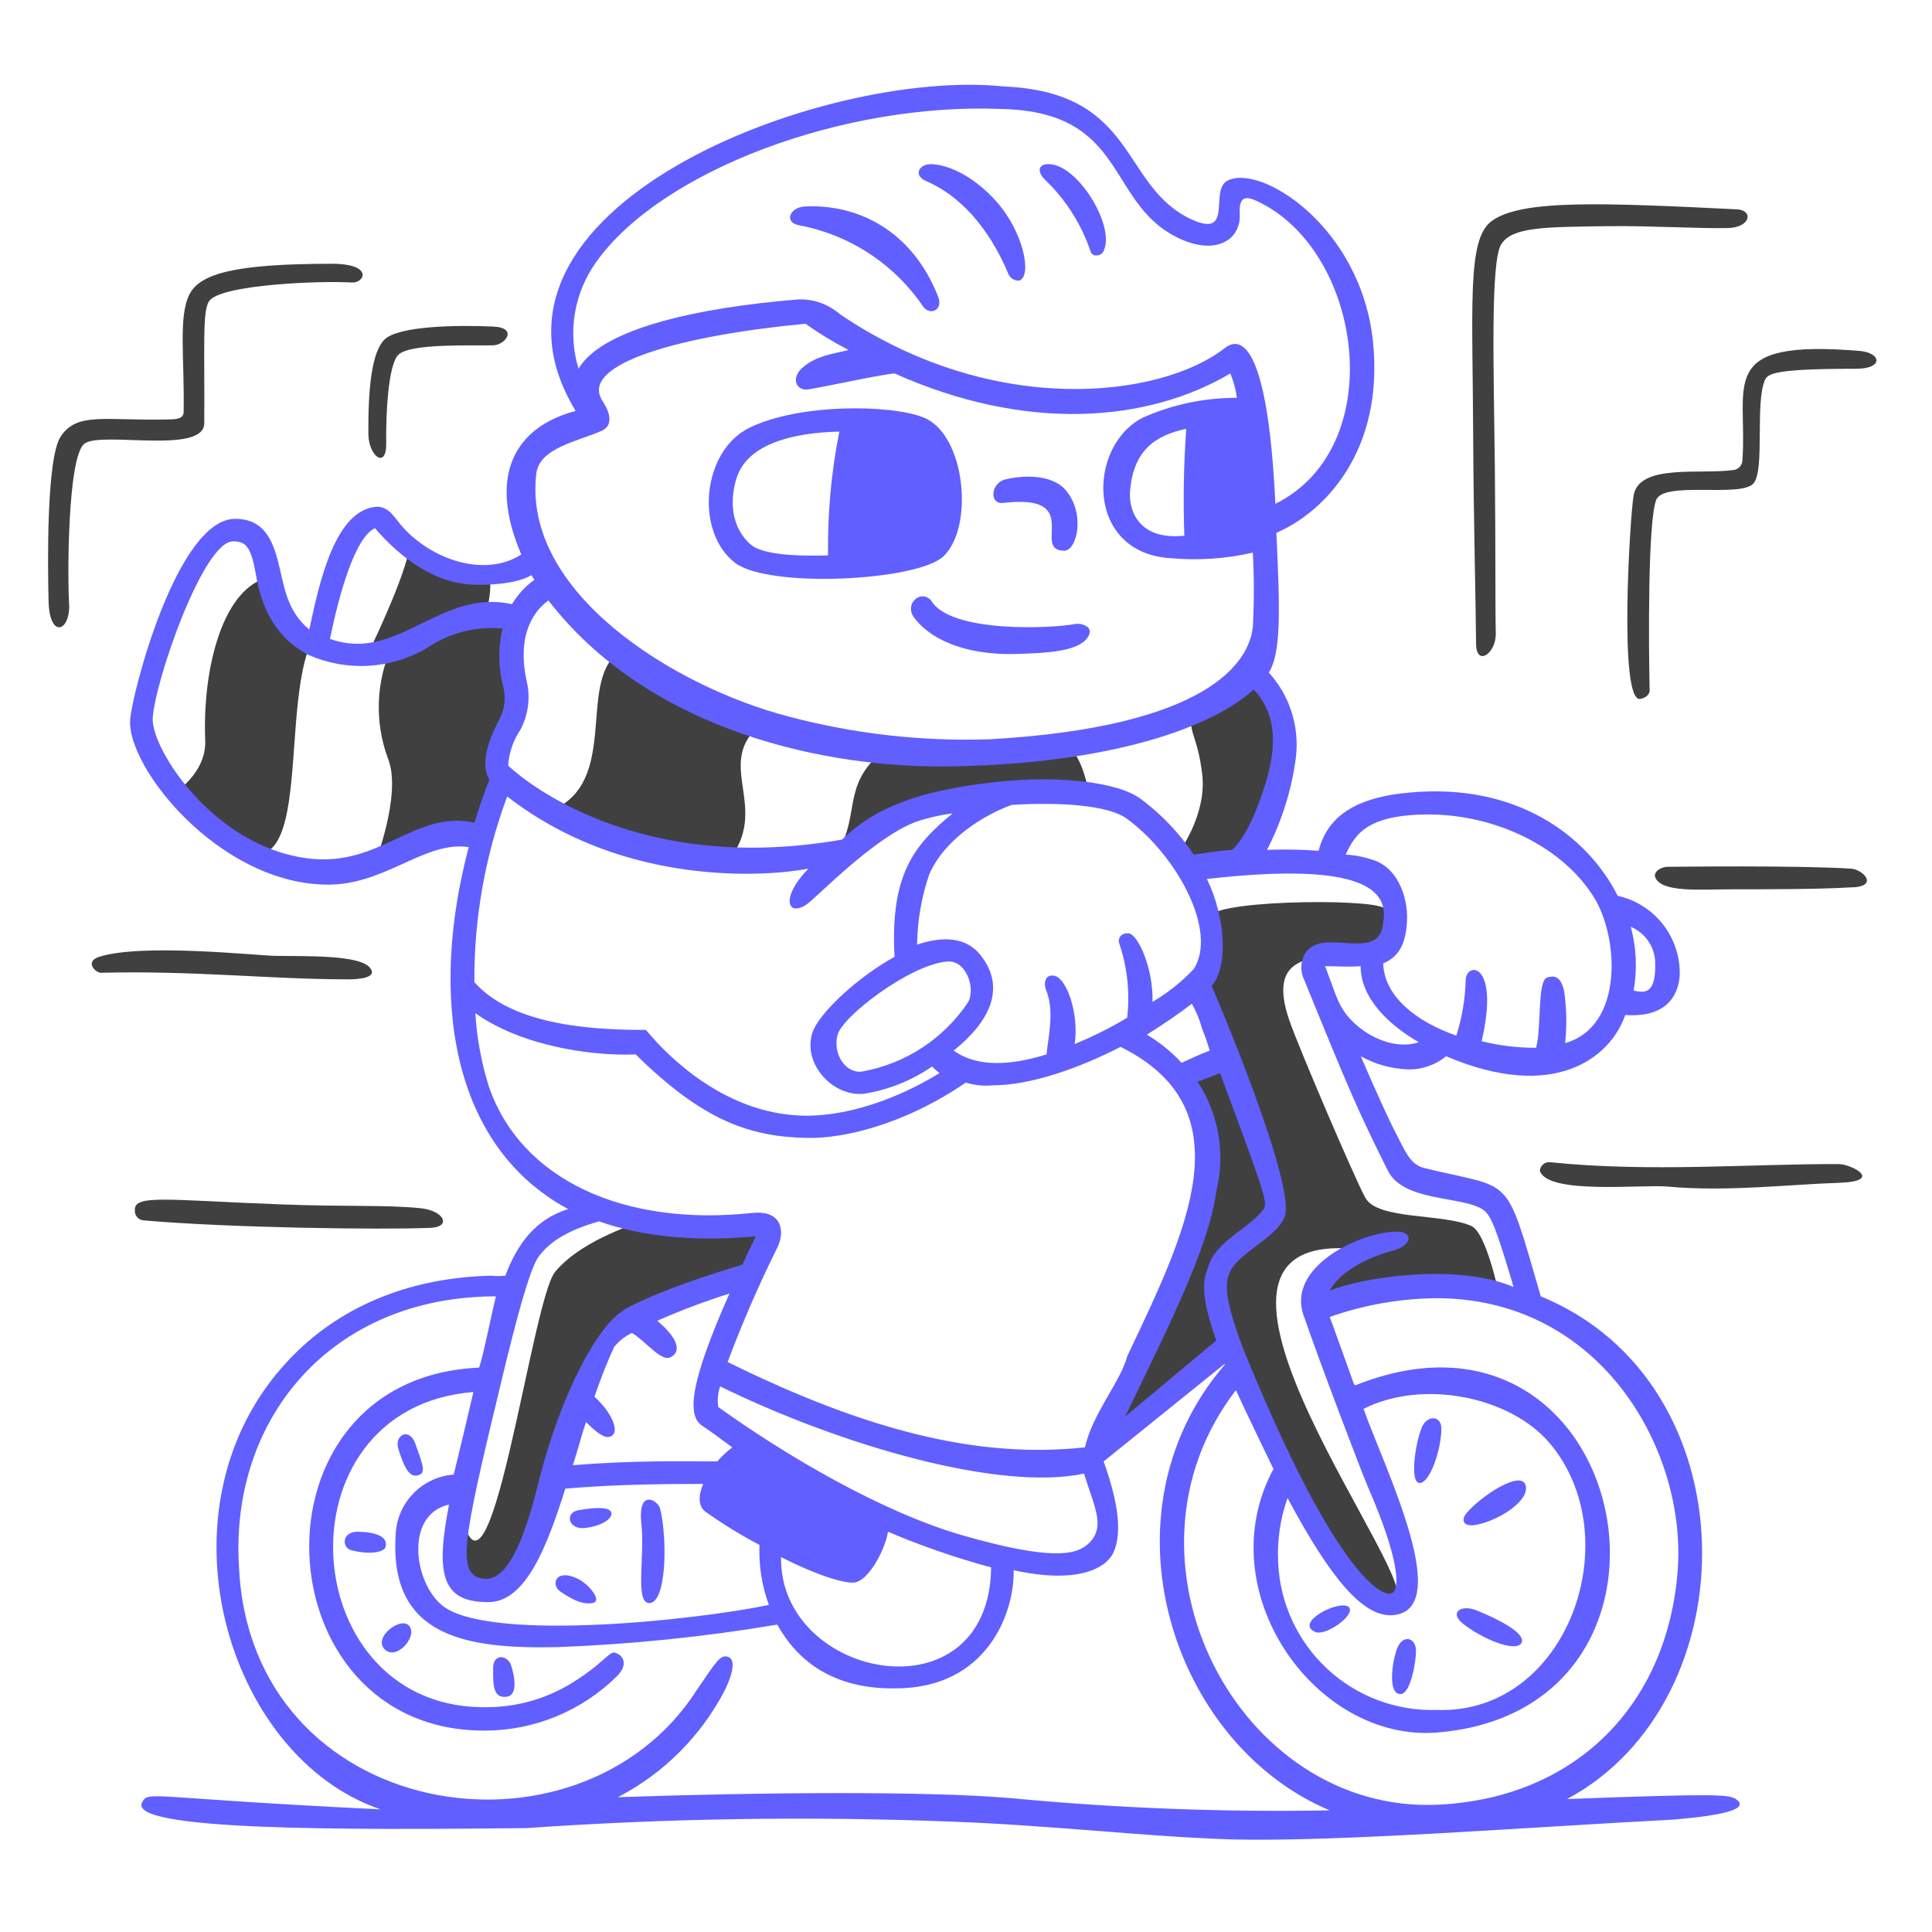 <svg width="155" height="155" viewBox="0 0 155 155" fill="none" xmlns="http://www.w3.org/2000/svg">
<path d="M13.905 63.672C13.905 63.672 16.572 62.091 16.464 59.383C16.232 53.586 17.894 47.043 21.656 46.29C21.733 48.246 21.957 49.901 24.666 52.312C22.258 59.684 25.945 76.99 13.905 63.672Z" fill="#404040"/>
<path d="M30.008 69.466C30.008 69.466 32.268 63.746 31.137 60.887C30.043 57.955 30.151 54.708 31.438 51.855C33.545 49.974 38.511 49.673 40.919 49.673C40.452 51.013 40.452 52.472 40.919 53.812C41.746 55.692 40.693 58.627 40.317 59.455C39.941 60.284 40.239 62.466 40.239 62.466L38.584 67.131C38.584 67.131 35.425 66.305 30.008 69.466Z" fill="#404040"/>
<path d="M29.406 52.686C29.406 52.686 32.19 47.042 32.792 44.258C36.027 45.537 37.307 46.515 38.736 46.139C40.166 45.763 38.582 50.804 38.582 50.804L29.406 52.686Z" fill="#404040"/>
<path d="M44.229 65.026C49.722 62.769 46.336 54.868 49.571 52.385C51.603 53.965 57.623 57.426 60.858 58.252C57.472 61.34 61.535 64.573 58.751 68.636C58.75 68.638 48.593 68.412 44.229 65.026Z" fill="#404040"/>
<path d="M67.179 68.412C69.06 65.252 67.48 63.07 70.865 60.211C75.462 60.457 80.072 60.281 84.636 59.684C86.817 59.232 87.42 64.048 87.42 64.048C82.981 62.694 72.07 63.672 67.179 68.412Z" fill="#404040"/>
<path d="M94.794 68.036C94.794 68.036 96.826 65.18 96.449 62.092C96.073 59.004 95.321 58.781 95.622 57.276C97.461 56.274 99.178 55.062 100.739 53.665C105.328 58.405 102.319 65.399 100.512 69.39L95.847 69.842L94.794 68.036Z" fill="#404040"/>
<path d="M51.678 97.908C50.312 98.401 46.464 99.695 44.53 102.047C42.626 104.363 39.188 131.919 36.931 121.083C36.931 121.083 35.649 126.129 37.608 127.253C38.66 127.858 39.79 128.082 41.219 126.501C42.648 124.921 46.562 113.108 48.518 107.238C51.077 104.605 60.181 102.724 60.181 102.724L61.761 98.058C61.683 98.058 53.022 97.427 51.678 97.908ZM105.705 104.83C110.385 103.294 115.366 102.907 120.227 103.702C120.227 103.702 119.242 98.901 118.045 98.359C115.775 97.334 110.546 97.896 109.542 96.102C108.735 94.661 104.2 84.063 103.447 81.881C100.591 73.603 111.047 78.793 111.649 75.033C111.799 74.653 111.821 74.235 111.712 73.842C111.604 73.448 111.37 73.101 111.047 72.852C109.768 72.024 96.449 72.249 97.126 73.679C97.373 74.644 97.419 75.648 97.264 76.631C97.109 77.615 96.755 78.556 96.224 79.397L98.406 84.966C98.406 84.966 96.073 85.719 94.267 86.32C101.792 92.264 88.775 114.838 88.323 116.197C88.323 116.197 93.665 112.283 98.857 108.296C101.114 114.616 107.284 127.333 111.875 128.462C114.886 127.634 92.01 99.116 108.263 100.169C106.228 102.649 105.554 103.852 105.705 104.83Z" fill="#404040"/>
<path d="M34.523 98.508C30.46 98.671 18.345 98.508 11.498 97.906C11.298 97.885 11.115 97.787 10.989 97.632C10.862 97.476 10.801 97.277 10.821 97.078C10.743 95.799 13.53 96.288 22.559 96.626C27.977 96.83 30.765 96.646 33.695 96.927C35.655 97.118 36.254 98.441 34.523 98.508Z" fill="#404040"/>
<path d="M27.976 78.57C21.58 78.57 15.643 77.855 8.112 78.043C7.66 78.055 6.76 77.148 7.957 76.764C11.425 75.657 20.599 76.667 22.104 76.687C24.663 76.724 28.897 76.596 29.703 77.665C30.324 78.484 28.653 78.57 27.976 78.57Z" fill="#404040"/>
<path d="M133.846 95.199C131.737 95 124.14 95.877 123.537 93.92C123.546 93.821 123.575 93.725 123.621 93.636C123.668 93.548 123.731 93.471 123.809 93.407C123.886 93.344 123.975 93.297 124.07 93.269C124.166 93.24 124.266 93.232 124.365 93.243C132.341 94.07 140.693 93.356 147.541 93.393C148.519 93.398 151.227 94.783 147.463 94.898C143.777 95.01 138.431 95.633 133.846 95.199Z" fill="#404040"/>
<path d="M138.961 71.347C136.403 71.347 133.269 71.638 132.791 70.368C132.649 69.989 133.167 69.541 133.844 69.541C134.521 69.541 144.232 69.414 148.517 69.691C149.497 69.755 150.85 71.196 148.367 71.196C145.96 71.347 141.596 71.347 138.961 71.347Z" fill="#404040"/>
<path d="M118.422 51.632C118.422 49.751 118.212 40.721 118.195 35.755C118.158 24.619 117.671 19.28 119.625 17.772C121.961 15.969 128.58 16.269 139.339 16.794C140.694 16.859 140.469 18.261 138.587 18.298C136.33 18.344 132.417 18.11 129.181 18.144C123.764 18.207 121.356 18.221 120.453 19.574C119.55 20.926 119.848 29.882 119.926 37.33C119.998 44.178 119.95 48.543 120.003 50.799C120.039 52.461 118.422 53.514 118.422 51.632Z" fill="#404040"/>
<path d="M131.589 56.072C129.857 56.367 130.759 41.473 131.062 39.743C131.511 37.185 136.413 38.08 139.039 37.712C139.247 37.697 139.44 37.602 139.58 37.448C139.72 37.294 139.796 37.092 139.791 36.883C140.223 30.834 137.598 27.187 149.197 28.155C150.928 28.3 151.153 29.585 148.896 29.585C142.425 29.585 141.829 29.964 141.597 30.488C140.791 32.304 141.601 37.64 140.694 38.765C139.721 39.972 133.477 38.542 132.868 40.12C132.199 41.853 132.267 51.632 132.342 55.243C132.417 55.695 132.041 55.995 131.589 56.072Z" fill="#404040"/>
<path d="M3.898 48.25C3.82 45.316 3.723 36.722 4.876 35.007C6.203 33.032 8.409 33.766 13.454 33.652C14.056 33.639 14.722 33.652 14.733 33.051C14.81 28.759 14.297 25.459 15.184 23.645C16.027 21.922 18.946 21.162 26.622 21.162C30.008 21.162 29.255 22.738 28.202 22.666C25.87 22.508 17.652 22.808 16.765 24.172C16.229 24.993 16.426 27.858 16.388 33.953C16.373 36.512 8.033 34.552 6.756 35.609C5.399 36.729 5.404 46.591 5.553 48.622C5.553 50.729 3.973 51.184 3.898 48.25Z" fill="#404040"/>
<path d="M29.556 34.853C29.518 31.014 29.857 28.231 30.835 27.253C31.964 26.124 36.78 26.073 39.564 26.199C41.595 26.292 40.542 27.683 39.564 27.705C37.832 27.742 32.925 27.534 31.964 28.457C31.12 29.268 30.95 33.423 30.986 35.53C31.024 37.713 29.573 36.584 29.556 34.853Z" fill="#404040"/>
<path d="M112.1 132.22C111.705 133.191 111.274 136.003 112.401 135.907C113.154 135.845 113.605 133.423 113.605 132.37C113.53 131.318 112.531 131.158 112.1 132.22Z" fill="#615FFF"/>
<path d="M115.637 114.613C115.637 113.56 114.509 113.484 114.057 114.536C113.53 115.89 113.078 118.975 113.903 118.975C114.727 118.975 115.637 116.264 115.637 114.613Z" fill="#615FFF"/>
<path d="M105.555 130.94C106.382 131.241 108.643 129.661 108.264 128.984C107.664 128.187 103.689 130.195 105.555 130.94Z" fill="#615FFF"/>
<path d="M139.264 144.334C138.728 143.971 137.684 143.883 125.72 144.334C140.465 136.433 140.542 110.926 123.613 104.003C120.679 93.921 121.506 95.5 114.207 93.694C113.078 93.393 112.673 92.206 112.025 90.985C111.394 89.796 110.445 87.675 109.169 84.74C110.323 85.381 111.612 85.742 112.931 85.794C114.054 85.826 115.151 85.452 116.019 84.74C124.672 88.427 129.187 84.89 130.391 81.43C133.479 81.655 134.605 80.075 134.755 78.341C134.82 76.851 134.358 75.386 133.449 74.203C132.541 73.019 131.245 72.194 129.789 71.871C127.306 66.979 121.587 62.765 113.009 63.593C108.043 64.045 106.388 66.001 105.786 68.258C104.409 68.156 103.027 68.13 101.648 68.181C102.864 65.83 103.653 63.283 103.98 60.656C104.108 59.449 103.98 58.229 103.604 57.075C103.228 55.921 102.612 54.859 101.798 53.96C102.776 52.38 102.701 49.069 102.4 42.748C106.237 41.093 111.053 36.201 110.15 27.397C109.172 18.067 100.97 13.026 98.415 14.531C97.061 15.359 98.943 19.121 95.632 17.619C89.838 14.985 91.343 7.386 80.507 6.935C66.05 5.432 36.328 16.794 46.185 32.971C41.294 34.251 39.112 38.163 41.821 44.483C38.81 46.441 34.212 44.811 31.888 41.775C31.303 41.01 30.986 40.721 30.309 40.647C26.923 40.797 25.644 46.591 24.816 50.504C23.236 49.224 22.86 47.493 22.483 45.764C22.031 43.882 21.505 41.625 18.872 41.625C14.206 41.625 10.594 55.62 10.444 57.727C10.143 61.489 17.442 70.745 26.02 70.97C30.835 71.121 33.995 67.434 37.607 67.96C34.447 79.848 36.102 91.887 45.583 97.004C42.874 97.832 41.445 99.938 40.542 102.346C40.166 102.384 39.788 102.384 39.413 102.346C32.717 102.497 27.073 104.905 23.085 109.193C12.174 120.857 18.119 140.947 30.534 145.161C11.873 144.258 11.949 143.656 11.422 144.559C9.993 146.891 27.75 146.816 42.198 146.666C53.517 145.879 64.87 145.703 76.209 146.139C84.41 146.439 91.784 147.343 98.706 147.569C107.36 147.794 122.484 146.591 134.147 145.989C138.812 145.614 140.301 145.037 139.264 144.334ZM132.793 77.14C132.87 79.699 132.04 79.699 131.062 79.473C131.36 77.772 131.283 76.025 130.836 74.356C131.391 74.589 131.869 74.974 132.215 75.467C132.561 75.959 132.761 76.539 132.793 77.14ZM107.51 80.602C107.059 79.699 106.758 78.646 106.306 77.514C107.209 77.514 108.187 77.591 109.162 77.514C109.162 80.151 111.547 82.305 113.828 83.613C111.648 84.364 108.639 82.784 107.51 80.602ZM113.078 65.403C119.249 64.875 125.268 67.735 127.901 72.024C129.857 75.184 130.309 82.333 125.568 83.687C125.715 82.309 125.689 80.919 125.491 79.548C125.223 78.262 124.663 78.269 124.136 78.419C123.309 78.646 123.685 82.558 123.233 84.063C121.762 84.065 120.297 83.888 118.869 83.536C120.358 77.088 117.59 77.16 117.59 78.646C117.548 80.153 117.295 81.647 116.838 83.085C113.602 81.956 111.048 79.925 110.971 77.295C112.024 76.843 112.701 76.015 112.852 74.284C113.077 72.252 112.25 69.693 110.219 69.016C109.492 68.757 108.732 68.605 107.961 68.565C108.639 67.058 109.542 65.703 113.078 65.403ZM110.971 73.98C110.746 77.366 106.156 74.281 104.727 76.463C104.528 76.79 104.417 77.162 104.404 77.544C104.39 77.926 104.475 78.305 104.649 78.646C108.262 87.524 109.013 89.255 111.346 93.921C112.626 96.479 117.391 95.915 119.021 97.08C119.633 97.518 120.075 98.661 121.429 103.25C116.839 101.294 109.164 102.498 106.684 103.551C107.586 101.82 110.144 100.767 111.574 100.392C113.38 99.94 113.38 98.811 112.101 98.811C109.167 98.811 103.223 101.595 104.577 105.508C105.931 109.42 109.016 117.551 109.769 119.353C112.176 124.846 112.552 127.931 111.424 127.856C110.295 127.78 106.758 125.072 100.362 109.721C98.331 104.906 98.256 103.175 98.557 102.348C99.084 100.542 102.394 99.414 103.071 97.607C103.975 95.048 97.654 80.075 97.204 79.097C98.558 77.592 98.333 73.604 96.827 70.519C109.393 69.089 111.423 71.422 110.971 73.98ZM109.393 113.032C114.133 110.624 121.128 112.041 124.293 115.741C130.765 123.321 125.798 137.562 115.261 137.186C112.014 137.283 108.86 136.098 106.481 133.887C104.101 131.677 102.687 128.619 102.544 125.374C102.45 123.611 102.706 121.847 103.297 120.183C106.758 126.653 109.318 129.663 111.648 129.588C116.797 129.316 111.114 117.857 109.393 113.032ZM97.582 107.54C96.302 108.593 92.916 111.454 90.283 113.635C93.294 107.315 96.98 100.242 97.582 95.576C97.949 94.085 98.006 92.534 97.747 91.019C97.488 89.505 96.919 88.06 96.077 86.776C96.678 86.55 97.356 86.324 97.883 86.099C101.495 95.805 101.645 96.332 101.419 96.934C100.365 98.514 97.432 99.568 96.904 101.749C96.449 102.799 96.374 104.154 97.582 107.54ZM89.828 75.786C90.451 77.675 90.656 79.677 90.43 81.653C89.08 82.46 87.671 83.165 86.216 83.76C86.592 81.353 85.539 78.192 84.41 78.267C83.883 78.267 83.733 78.795 83.883 79.321C84.636 81.052 84.109 83.083 83.96 84.588C81.104 85.491 78.392 85.641 76.51 84.287C79.144 82.18 80.8 79.472 78.769 76.763C77.564 75.108 75.608 75.108 73.576 75.784C73.6 73.863 73.93 71.958 74.554 70.141C75.827 67.236 79.069 65.325 81.176 64.573C85.013 64.347 88.926 64.573 90.431 65.701C94.419 68.635 97.716 74.695 95.774 77.745C94.8 78.775 93.685 79.662 92.462 80.379C92.54 77.745 91.335 75.036 90.582 74.885C89.978 74.807 89.602 75.26 89.828 75.786ZM69.285 85.944C68.007 86.245 66.802 84.74 67.178 83.088C67.48 81.583 73.046 77.37 75.979 77.143C77.56 76.993 78.312 79.401 77.635 80.454C76.675 81.876 75.443 83.093 74.01 84.036C72.577 84.978 70.971 85.627 69.285 85.944ZM95.621 80.526C95.982 81.166 96.26 81.849 96.449 82.558C96.683 83.123 96.884 83.701 97.051 84.289C96.224 84.59 95.32 85.042 94.794 85.267C93.982 84.382 93.043 83.621 92.009 83.01C93.44 82.106 94.644 81.279 95.621 80.526ZM101.643 62.467C101.266 63.747 100.288 66.832 98.859 68.186C97.504 68.264 96.451 68.487 95.77 68.562C94.629 66.854 93.205 65.353 91.56 64.123C89.679 62.694 84.712 62.167 79.594 62.769C73.804 63.446 70.263 64.725 67.555 67.359C49.948 70.447 40.844 61.492 40.767 61.414C40.835 60.393 41.173 59.407 41.745 58.558C42.374 57.383 42.56 56.021 42.272 54.72C41.369 50.732 43.025 48.853 44.003 48.175C51.602 58.032 64.847 61.492 75.53 61.492C87.795 61.415 96.749 58.783 100.587 55.322C102.544 57.426 102.318 60.062 101.642 62.467H101.643ZM47.841 21.008C53.033 13.709 67.63 8.215 80.347 8.743C90.731 8.968 88.624 16.643 94.944 19.277C97.653 20.405 99.61 19.2 99.459 17.095C99.382 15.59 100.136 15.816 100.813 16.117C109.316 20.029 111.573 35.831 102.318 40.421C101.791 29.059 99.986 26.576 98.255 27.93C93.139 31.918 79.745 33.574 67.405 25.221C66.49 24.42 65.309 23.991 64.094 24.018C56.027 24.669 48.293 26.35 46.414 29.585C45.975 28.142 45.876 26.617 46.123 25.129C46.371 23.641 46.959 22.231 47.841 21.008ZM43.025 38.013C43.251 35.907 46.486 35.379 48.292 34.552C49.421 34.025 48.669 32.67 48.369 32.219C46.262 29.131 54.991 26.876 64.621 25.974C65.724 26.757 66.881 27.461 68.083 28.081C66.428 28.457 65.525 28.607 64.547 29.36C63.343 30.263 63.87 31.391 64.848 31.241C67.03 30.864 70.715 30.037 71.77 29.961C82.38 34.702 92.086 33.875 98.708 29.961C98.967 30.588 99.144 31.246 99.234 31.918C96.643 31.908 94.079 32.447 91.71 33.498C87.196 35.756 87.045 44.409 93.968 44.785C96.16 44.98 98.37 44.828 100.514 44.334C100.617 46.314 100.617 48.298 100.514 50.278C100.233 53.135 96.902 58.329 79.37 59.311C73.968 59.491 68.569 58.883 63.343 57.505C54.011 55.094 41.897 47.494 43.025 38.013ZM95.019 42.979C91.408 43.356 90.58 41.023 90.655 39.518C90.881 36.132 92.687 34.928 95.17 34.401C94.966 37.256 94.916 40.119 95.019 42.979ZM30.083 42.377C31.964 44.559 34.597 46.666 37.682 46.892C38.962 46.969 41.369 46.892 42.649 46.139C42.707 46.274 42.783 46.401 42.874 46.515C42.147 47.039 41.533 47.704 41.071 48.472C35.277 47.193 31.89 53.213 26.473 51.256C27.148 47.945 28.427 43.13 30.083 42.377ZM24.666 68.863C17.138 67.885 12.174 60.139 12.25 57.652C12.4 54.719 16.313 43.356 18.721 43.431C19.774 43.431 20.151 43.957 20.527 46.064C20.978 48.92 22.258 51.256 24.74 52.536C26.249 53.206 27.896 53.508 29.545 53.416C31.193 53.325 32.796 52.842 34.221 52.008C36.005 50.783 38.162 50.224 40.316 50.429C39.947 51.991 39.974 53.62 40.394 55.169C40.59 56.006 40.483 56.886 40.093 57.652C38.513 60.586 38.889 61.941 39.265 62.543C38.813 63.672 38.437 64.8 38.061 66.004C33.243 64.951 30.534 69.616 24.666 68.863ZM40.692 63.896C50.173 71.271 61.761 70.293 64.849 69.691C62.666 71.948 63.118 73.529 64.622 72.625C65.376 72.173 70.04 67.207 73.5 65.928C74.454 65.607 75.436 65.381 76.434 65.251C73.423 67.733 71.393 70.066 71.769 76.763C68.912 78.343 66.05 80.976 65.298 82.553C64.169 85.036 66.652 88.046 69.361 87.745C71.306 87.425 73.156 86.68 74.779 85.563C74.962 85.757 75.164 85.933 75.38 86.089C72.22 88.046 67.781 89.776 63.793 89.475C57.321 89.024 52.807 83.832 51.827 82.628C48.065 82.628 41.217 82.402 38.057 78.791C38.025 73.707 38.918 68.661 40.692 63.897V63.896ZM39.188 87.072C38.608 85.191 38.255 83.247 38.134 81.282C41.821 83.916 47.464 84.743 51.001 84.593C56.343 89.86 60.106 91.215 64.771 91.29C67.48 91.367 72.446 90.311 77.487 86.85C78.167 87.066 78.883 87.143 79.594 87.076C82.682 87.076 86.517 85.722 89.902 83.988C100.061 89.029 95.17 98.81 90.43 108.819C89.902 110.851 87.646 113.409 87.044 116.117C78.691 117.021 69.812 114.914 58.375 109.27C59.549 106.145 60.88 103.081 62.363 100.09C62.965 98.886 62.815 97.08 60.406 97.306C50.098 98.435 41.746 94.672 39.188 87.073V87.072ZM77.262 123.19C70.715 121.309 62.965 116.719 57.623 112.881C57.541 112.325 57.593 111.758 57.773 111.226C67.63 116.042 80.272 119.653 86.968 118.223C87.796 120.932 88.849 122.663 87.119 124.013C86.216 124.696 84.335 125.219 77.262 123.19V123.19ZM79.517 125.749C79.366 138.014 62.511 134.781 62.661 124.921C65.296 126.275 67.778 127.103 68.606 126.953C69.734 126.727 71.014 124.319 71.24 122.889C73.93 124.03 76.696 124.985 79.517 125.749ZM39.11 128.533C42.198 128.611 43.925 123.943 45.355 119.428C49.645 119.052 54.311 119.052 56.417 119.052C56.041 119.955 55.965 120.858 56.642 121.31C58.01 122.284 59.443 123.164 60.931 123.943C60.865 125.582 61.121 127.218 61.684 128.759C55.965 129.962 39.862 131.693 35.724 128.984C33.241 127.329 32.338 121.535 36.025 120.708C34.972 126.125 35.35 128.533 39.112 128.533H39.11ZM47.688 112.054C48.215 110.55 48.741 109.198 49.269 108.066C49.656 107.589 50.144 107.203 50.698 106.937C51.826 107.614 53.022 109.253 53.786 108.894C54.456 108.578 54.764 107.69 52.733 105.961C54.621 105.127 56.554 104.398 58.523 103.779C55.286 111.078 55.122 113.584 56.34 114.389C57.158 114.929 57.92 115.517 58.748 116.119C58.31 116.454 57.907 116.832 57.544 117.248C54.713 117.248 51.026 117.143 45.957 117.549C46.333 116.42 46.634 115.216 47.01 114.088C47.536 114.614 48.289 115.291 48.741 115.291C49.949 115.215 49.12 113.33 47.691 112.054H47.688ZM40.615 109.198C41.969 103.705 42.722 101.448 43.248 100.771C44.152 99.567 45.656 98.664 48.064 97.987C51.45 99.19 55.589 99.642 60.63 99.19C60.254 100.019 59.877 100.696 59.576 101.448C54.911 102.877 51.977 104.006 50.095 105.06C50.075 105.06 50.055 105.068 50.041 105.082C50.026 105.097 50.018 105.117 50.018 105.137C48.137 106.191 45.052 111.458 43.171 119.057C41.365 126.356 39.71 126.959 38.43 126.582C36.554 125.975 37.382 122.588 40.617 109.195L40.615 109.198ZM81.097 144.262C74.174 143.66 60.33 143.811 49.569 144.185C53.244 142.279 56.24 139.283 58.148 135.607C58.373 135.157 59.351 133.049 58.297 132.898C57.771 132.821 57.47 133.275 55.889 135.607C46.411 150.354 20.072 146.141 19.172 125.673C18.439 113.803 26.593 104.003 39.789 104.003C39.439 105.404 38.712 109.027 38.435 109.722C19.473 110.55 20.903 138.992 38.962 138.842C42.909 138.821 46.691 137.254 49.496 134.477C50.474 133.499 49.948 132.747 49.342 132.597C48.89 132.446 48.439 133.423 46.031 134.929C44.026 136.205 41.71 136.908 39.334 136.961C23.608 137.487 21.953 112.957 37.98 111.678C37.378 114.236 36.851 116.494 36.4 118.3C35.143 118.396 33.968 118.959 33.104 119.878C32.241 120.797 31.753 122.005 31.735 123.266C31.283 131.317 37.38 132.309 44.752 132.144C50.654 131.921 56.535 131.318 62.359 130.338C63.939 133.194 66.799 135.53 71.84 135.455C79.214 135.455 81.397 129.36 81.321 125.974C86.438 127.102 88.695 125.824 89.297 124.619C90.2 122.739 89.447 119.804 88.544 117.245L98.251 109.42V109.497C88.018 121.386 93.962 139.897 106.679 145.241C98.141 145.398 89.6 145.07 81.099 144.259L81.097 144.262ZM99.156 111.529C99.758 112.883 102.167 117.85 102.167 117.85C96.899 127.632 105.538 139.81 115.334 138.993C137.877 137.115 130.835 102.274 108.712 111.153C108.712 111.075 108.712 111.075 108.635 111.075C108.334 110.248 106.754 105.808 106.679 105.658C109.506 104.66 112.482 104.151 115.48 104.153C128.573 104.303 135.345 116.493 134.592 126.049C133.765 136.735 126.457 144.246 115.405 144.785C99.363 145.569 88.699 125.072 99.158 111.528L99.156 111.529Z" fill="#615FFF"/>
<path d="M117.367 130.264C118.496 131.167 120.533 132.166 121.581 132.07C122.26 132.008 123.086 131.091 118.493 129.21C117.217 128.684 116.239 129.361 117.367 130.264Z" fill="#615FFF"/>
<path d="M30.836 132.295C31.739 133.274 33.469 131.392 32.868 130.49C32.266 129.587 29.932 131.318 30.836 132.295Z" fill="#615FFF"/>
<path d="M118.194 122.363C119.775 122.213 122.709 120.558 122.408 119.204C122.107 117.85 118.797 120.031 117.668 121.385C117.217 121.912 117.368 122.441 118.194 122.363Z" fill="#615FFF"/>
<path d="M39.564 133.8C39.564 134.929 39.487 136.208 40.542 136.133C41.596 136.133 41.295 134.477 40.994 133.575C40.693 132.747 39.564 132.672 39.564 133.8Z" fill="#615FFF"/>
<path d="M80.497 40.346C87.043 39.593 82.679 44.183 85.388 44.183C86.366 44.183 87.118 41.327 85.543 39.368C84.338 37.938 81.856 38.163 80.651 38.465C79.447 38.767 79.368 40.496 80.497 40.346Z" fill="#615FFF"/>
<path d="M44.982 127.705C45.885 128.307 46.713 128.758 47.54 128.608C48.367 128.457 47.247 127.087 46.336 126.651C44.545 125.793 44.155 127.178 44.982 127.705Z" fill="#615FFF"/>
<path d="M30.911 124.169C31.065 123.717 30.988 122.965 28.804 122.889C27.374 122.812 27.374 124.244 28.277 124.395C29.858 124.771 30.761 124.47 30.911 124.169Z" fill="#615FFF"/>
<path d="M52.055 128.608C53.485 128.686 53.559 123.492 52.957 121.008C52.807 120.407 51.152 119.353 51.453 122.212C51.754 124.771 50.926 128.534 52.055 128.608Z" fill="#615FFF"/>
<path d="M46.938 122.588C48.217 122.437 48.969 121.911 49.045 121.535C49.196 120.858 47.836 120.904 46.412 121.159C45.278 121.359 45.583 122.739 46.938 122.588Z" fill="#615FFF"/>
<path d="M58.981 45.162C61.724 47.219 73.577 46.612 75.686 44.636C78.169 42.303 77.462 34.852 74.106 33.499C71.448 32.428 64.062 32.371 60.11 34.327C56.305 36.207 55.739 42.679 58.981 45.162ZM59.136 38.24C60.038 35.605 63.651 34.703 67.337 34.627C66.687 37.897 66.385 41.227 66.434 44.56C63.725 44.637 61.092 44.483 60.189 43.657C58.375 42.001 58.676 39.593 59.128 38.239L59.136 38.24Z" fill="#615FFF"/>
<path d="M74.704 48.173C73.876 47.27 72.597 48.398 73.274 49.452C74.402 51.108 77.187 52.612 81.626 52.463C84.259 52.386 86.968 52.238 87.416 50.808C87.57 50.281 86.814 49.98 86.287 50.055C84.41 50.429 76.209 50.805 74.704 48.173Z" fill="#615FFF"/>
<path d="M33.469 118.375C34.221 118.224 33.962 117.634 33.319 115.816C32.842 114.471 31.588 115.139 31.964 116.268C32.34 117.396 32.717 118.525 33.469 118.375Z" fill="#615FFF"/>
<path d="M87.495 20.18C87.654 20.629 88.247 20.556 88.474 20.257C89.677 18.301 86.291 12.808 83.883 13.185C83.357 13.262 83.13 13.786 83.96 14.539C85.57 16.112 86.781 18.046 87.495 20.18Z" fill="#615FFF"/>
<path d="M74.327 14.537C76.961 15.666 79.295 18.19 80.874 21.911C80.936 22.098 81.059 22.258 81.222 22.367C81.386 22.475 81.581 22.527 81.776 22.513C82.83 22.137 82.107 18.567 79.896 16.117C78.359 14.419 76.509 13.333 74.929 13.184C73.727 13.032 73.199 14.085 74.327 14.537Z" fill="#615FFF"/>
<path d="M64.094 18.072C66.094 18.445 68.001 19.208 69.705 20.319C71.409 21.429 72.878 22.865 74.026 24.544C74.553 25.372 75.757 24.92 75.231 23.717C73.124 18.449 68.759 16.342 64.546 16.568C63.342 16.643 62.89 17.847 64.094 18.072Z" fill="#615FFF"/>
</svg>
